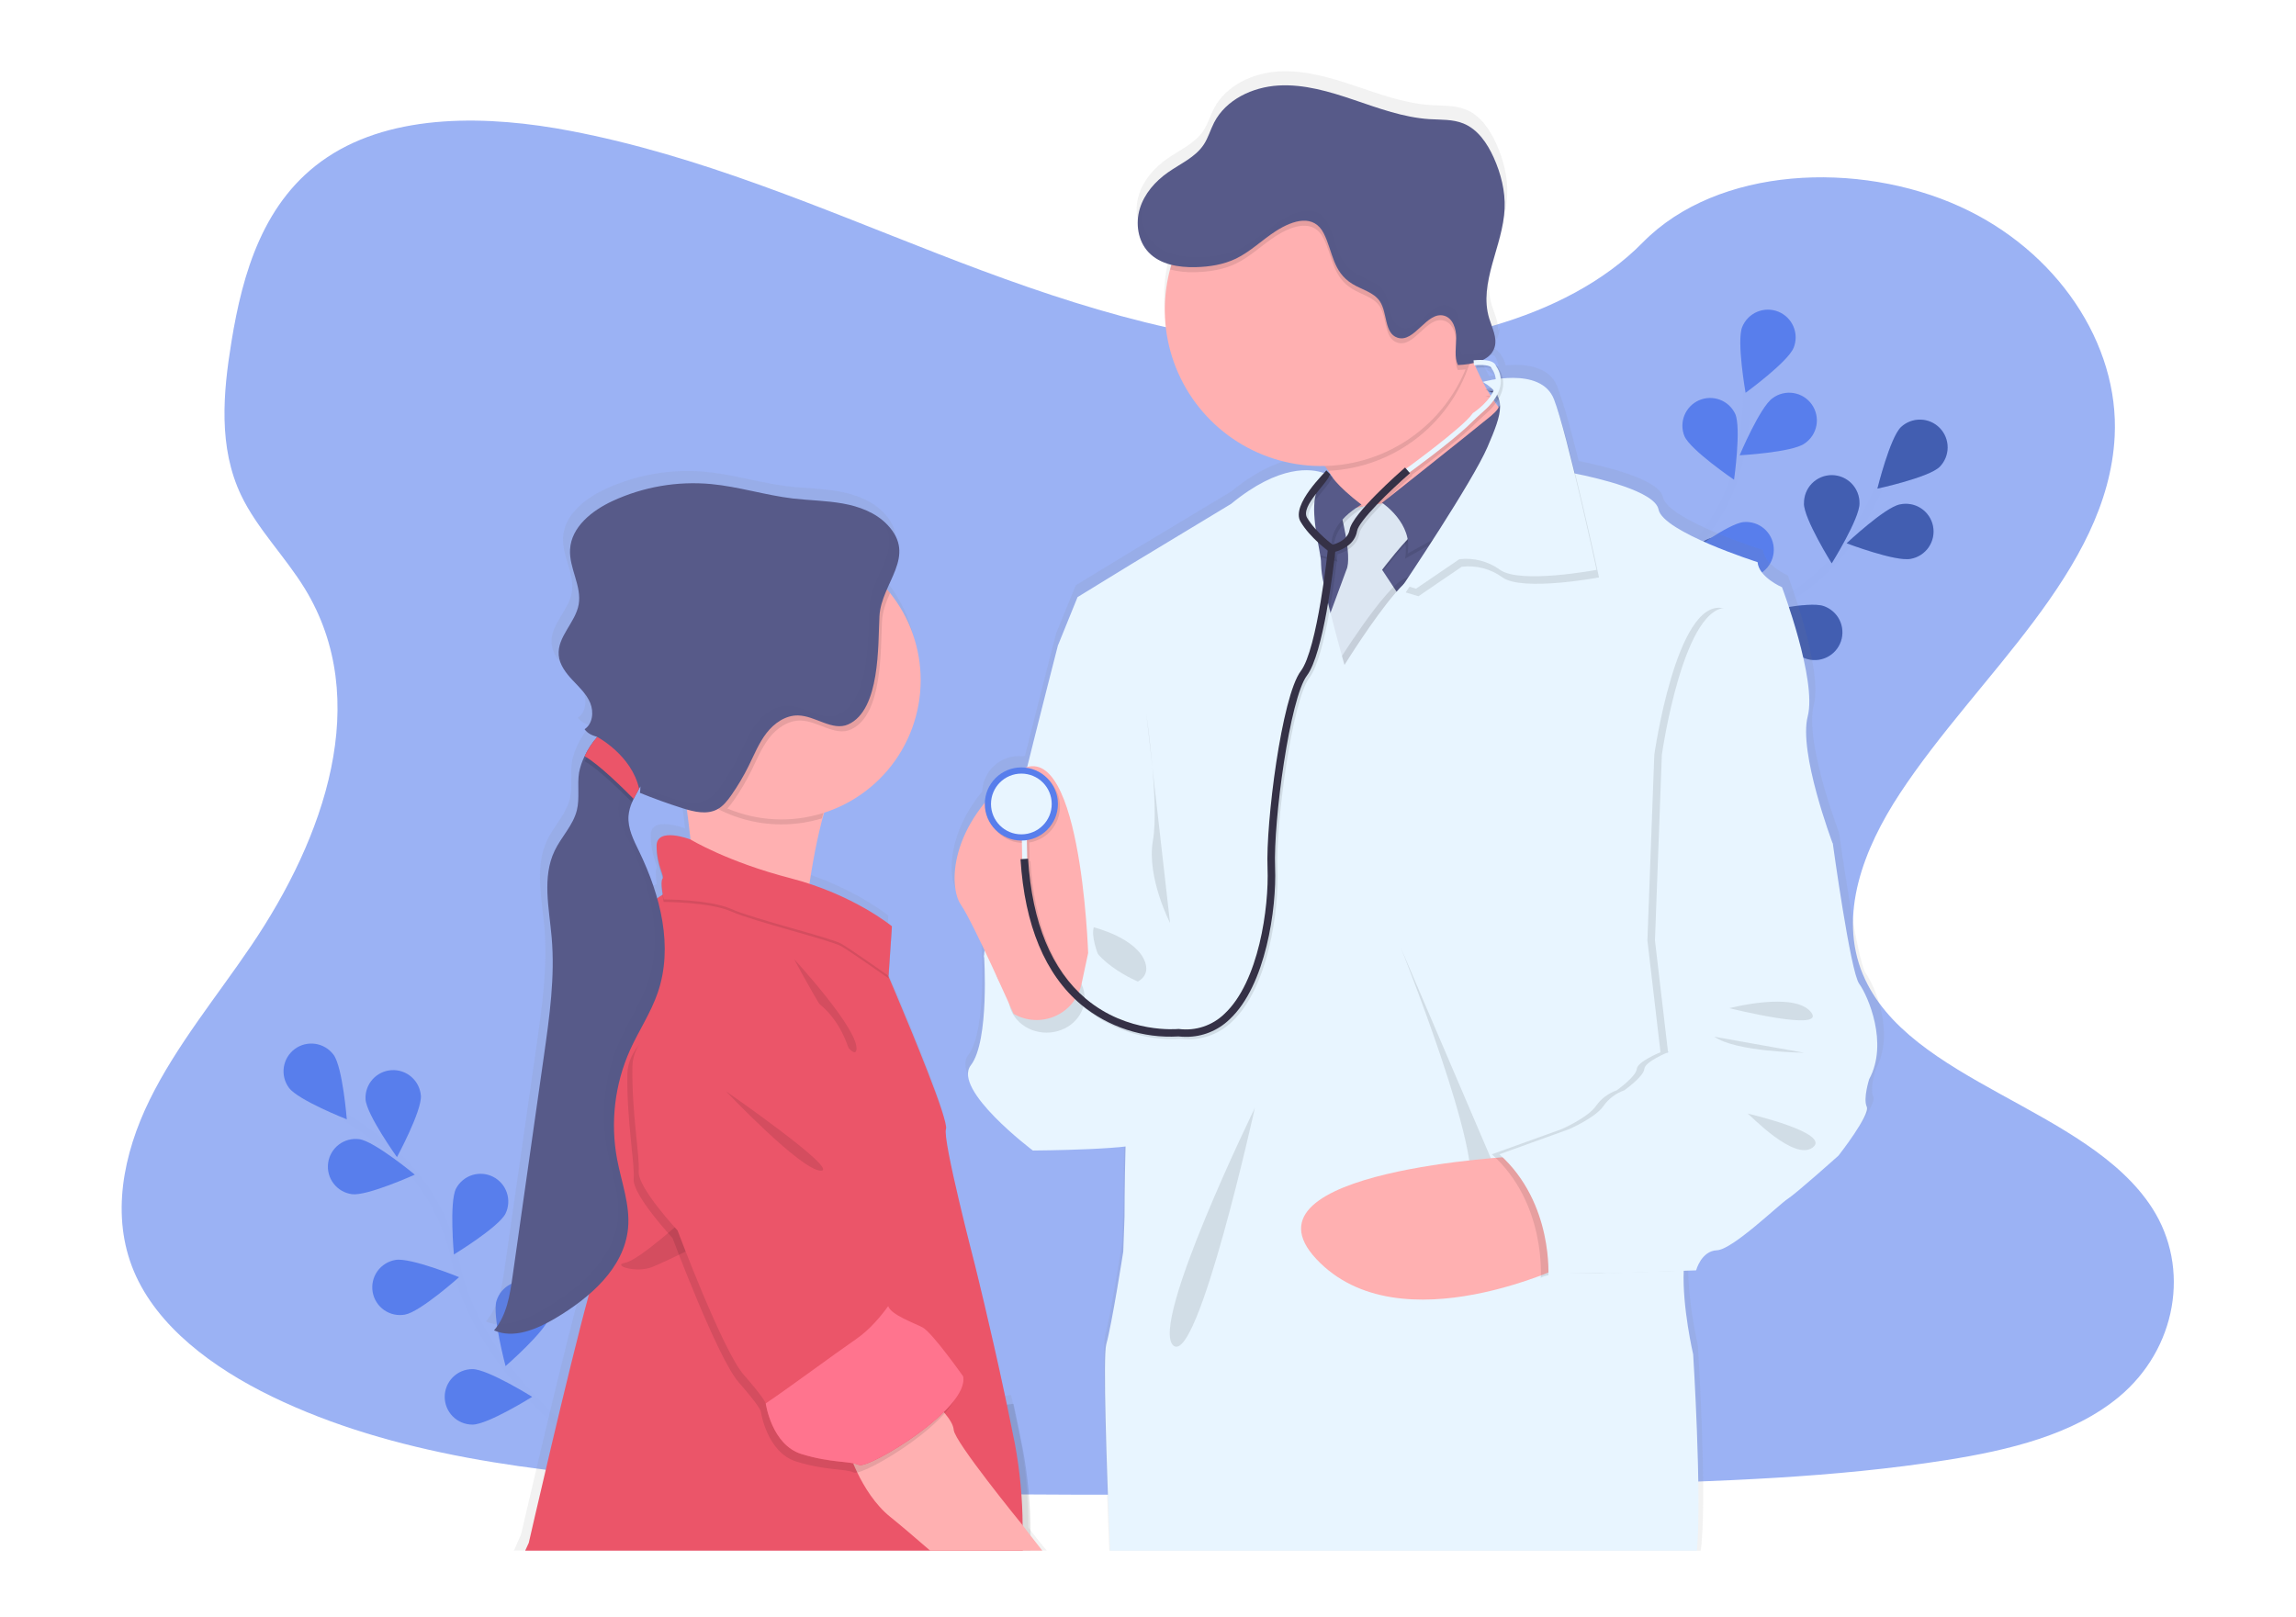 <svg width="612" height="431" viewBox="0 0 612 431" fill="none" xmlns="http://www.w3.org/2000/svg">
<g opacity="0.6" filter="url(#filter0_d_4_6)">
<path d="M350.251 88.55C315.183 87.33 281.758 76.002 249.888 63.61C218.019 51.219 186.431 37.487 152.185 30.921C130.166 26.692 104.985 26.098 87.248 37.91C70.175 49.273 64.66 68.891 61.694 87.093C59.462 100.79 58.168 115.202 64.267 128.027C68.513 136.927 76.047 144.41 81.259 152.936C99.39 182.603 86.573 219.188 66.921 248.179C57.705 261.785 47.013 274.731 39.902 289.198C32.791 303.666 29.497 320.24 35.722 334.995C41.891 349.609 56.587 360.605 72.511 368.33C104.854 384.007 142.964 388.492 180.126 391.062C262.388 396.691 345.094 394.252 427.572 391.813C458.097 390.906 488.758 389.994 518.784 385.262C535.459 382.637 552.678 378.474 564.785 368.426C580.151 355.666 583.963 334.068 573.664 318.068C556.39 291.239 508.631 284.572 496.554 255.778C489.911 239.929 496.735 222.272 506.395 207.572C527.109 176.041 561.839 148.376 563.667 112.33C564.926 87.572 548.231 62.784 522.415 51.068C495.36 38.777 457.84 40.329 437.882 60.642C417.329 81.57 381.209 89.623 350.251 88.55Z" fill="#587EEC"/>
</g>
<path d="M154.436 384.36C154.436 384.36 126.737 363.407 121.504 336.754C119.382 325.56 113.69 315.356 105.282 307.672C101.26 304.058 96.916 300.819 92.304 297.997" stroke="#9AB1F3" stroke-width="2" stroke-miterlimit="10"/>
<path d="M88.915 281.206C91.342 284.492 92.44 298.415 92.44 298.415C92.44 298.415 79.462 293.301 77.029 290.02C75.861 288.443 75.367 286.466 75.655 284.525C75.944 282.583 76.992 280.836 78.568 279.667C80.144 278.498 82.119 278.004 84.06 278.292C86 278.581 87.746 279.629 88.915 281.206Z" fill="#587EEC"/>
<path d="M112.192 292.131C112.444 296.208 105.811 308.494 105.811 308.494C105.811 308.494 97.688 297.135 97.431 293.059C97.333 291.115 98.005 289.211 99.3 287.76C100.596 286.308 102.41 285.426 104.351 285.304C106.293 285.182 108.203 285.83 109.67 287.108C111.137 288.386 112.041 290.191 112.187 292.131H112.192Z" fill="#587EEC"/>
<path d="M134.755 323.536C132.921 327.185 120.99 334.441 120.99 334.441C120.99 334.441 119.716 320.533 121.549 316.884C122.452 315.169 123.991 313.876 125.837 313.284C127.682 312.693 129.686 312.85 131.416 313.722C133.147 314.594 134.467 316.111 135.091 317.946C135.715 319.782 135.594 321.789 134.755 323.536Z" fill="#587EEC"/>
<path d="M146.484 351.131C145.29 355.037 134.759 364.203 134.759 364.203C134.759 364.203 131.148 350.713 132.342 346.802C132.916 344.926 134.211 343.354 135.943 342.434C137.674 341.513 139.701 341.318 141.576 341.892C143.451 342.466 145.022 343.762 145.942 345.494C146.863 347.227 147.058 349.255 146.484 351.131Z" fill="#587EEC"/>
<path d="M93.805 318.371C97.834 318.915 110.57 313.16 110.57 313.16C110.57 313.16 99.823 304.251 95.774 303.707C93.831 303.445 91.863 303.967 90.304 305.158C88.745 306.348 87.723 308.109 87.462 310.054C87.2 311.998 87.722 313.967 88.912 315.527C90.101 317.087 91.861 318.11 93.805 318.371Z" fill="#587EEC"/>
<path d="M107.931 350.476C111.96 349.786 122.37 340.488 122.37 340.488C122.37 340.488 109.447 335.207 105.423 335.897C104.46 336.055 103.537 336.403 102.709 336.92C101.88 337.436 101.162 338.112 100.596 338.908C100.03 339.704 99.627 340.604 99.41 341.556C99.194 342.509 99.168 343.495 99.334 344.458C99.5 345.42 99.856 346.34 100.379 347.165C100.903 347.989 101.584 348.702 102.384 349.261C103.185 349.821 104.088 350.216 105.042 350.425C105.995 350.633 106.981 350.651 107.941 350.476H107.931Z" fill="#587EEC"/>
<path d="M125.936 379.8C130.02 379.8 141.856 372.397 141.856 372.397C141.856 372.397 130.015 365.004 125.931 365.004C123.97 365.004 122.09 365.784 120.703 367.171C119.317 368.558 118.538 370.44 118.538 372.402C118.538 374.364 119.317 376.245 120.703 377.633C122.09 379.02 123.97 379.8 125.931 379.8H125.936Z" fill="#587EEC"/>
<path d="M423.523 203.133C423.523 203.133 440.596 172.872 466.331 164.154C477.138 160.563 486.489 153.563 492.983 144.203C496.029 139.729 498.657 134.984 500.835 130.028" stroke="#9AB1F3" stroke-width="2" stroke-miterlimit="10"/>
<path d="M516.991 124.485C514.06 127.327 500.417 130.27 500.417 130.27C500.417 130.27 503.766 116.714 506.697 113.867C508.112 112.542 509.99 111.825 511.928 111.872C513.865 111.918 515.707 112.724 517.056 114.116C518.406 115.508 519.155 117.375 519.143 119.314C519.131 121.253 518.358 123.11 516.991 124.485Z" fill="#587EEC"/>
<path d="M509.275 148.991C505.246 149.787 492.218 144.838 492.218 144.838C492.218 144.838 502.391 135.264 506.395 134.483C507.356 134.269 508.35 134.25 509.319 134.426C510.288 134.603 511.212 134.971 512.037 135.509C512.861 136.048 513.57 136.746 514.122 137.562C514.673 138.378 515.056 139.297 515.248 140.263C515.44 141.229 515.437 142.225 515.239 143.19C515.041 144.155 514.653 145.071 514.097 145.884C513.54 146.697 512.827 147.391 511.999 147.924C511.171 148.458 510.245 148.82 509.275 148.991Z" fill="#587EEC"/>
<path d="M481.193 175.538C477.336 174.202 468.567 163.338 468.567 163.338C468.567 163.338 482.165 160.223 486.033 161.559C486.962 161.867 487.821 162.357 488.56 163.001C489.298 163.644 489.902 164.427 490.335 165.306C490.768 166.184 491.023 167.14 491.084 168.118C491.145 169.096 491.012 170.076 490.691 171.002C490.371 171.927 489.87 172.78 489.217 173.511C488.565 174.241 487.773 174.834 486.89 175.256C486.006 175.678 485.048 175.921 484.07 175.969C483.092 176.017 482.114 175.871 481.193 175.538Z" fill="#587EEC"/>
<path d="M455.388 190.837C451.359 190.172 440.903 180.925 440.903 180.925C440.903 180.925 453.791 175.553 457.815 176.218C459.752 176.537 461.483 177.612 462.627 179.208C463.771 180.804 464.235 182.789 463.916 184.727C463.598 186.665 462.523 188.397 460.928 189.541C459.334 190.686 457.35 191.151 455.413 190.832L455.388 190.837Z" fill="#587EEC"/>
<path d="M480.841 134.241C480.836 138.328 488.244 150.185 488.244 150.185C488.244 150.185 495.642 138.343 495.642 134.261C495.668 133.274 495.496 132.291 495.136 131.371C494.776 130.451 494.236 129.613 493.547 128.906C492.858 128.198 492.035 127.636 491.126 127.252C490.216 126.868 489.239 126.67 488.252 126.67C487.265 126.67 486.287 126.868 485.378 127.252C484.468 127.636 483.645 128.198 482.956 128.906C482.267 129.613 481.727 130.451 481.367 131.371C481.007 132.291 480.835 133.274 480.861 134.261L480.841 134.241Z" fill="#587EEC"/>
<path d="M450.91 152.513C452.129 156.414 462.725 165.509 462.725 165.509C462.725 165.509 466.251 151.994 465.022 148.094C464.385 146.287 463.071 144.798 461.359 143.94C459.646 143.082 457.668 142.923 455.84 143.496C454.013 144.069 452.478 145.329 451.561 147.011C450.643 148.693 450.414 150.665 450.92 152.513H450.91Z" fill="#587EEC"/>
<path d="M424.284 174.268C424.828 178.299 433.732 189.068 433.732 189.068C433.732 189.068 439.478 176.344 438.934 172.297C438.826 171.317 438.523 170.368 438.044 169.506C437.564 168.645 436.917 167.888 436.14 167.28C435.364 166.672 434.474 166.226 433.522 165.968C432.571 165.709 431.577 165.644 430.6 165.775C429.623 165.907 428.683 166.232 427.833 166.733C426.984 167.234 426.243 167.899 425.654 168.69C425.066 169.482 424.641 170.383 424.406 171.341C424.171 172.298 424.129 173.294 424.284 174.268Z" fill="#587EEC"/>
<path opacity="0.25" d="M516.991 124.485C514.06 127.327 500.417 130.27 500.417 130.27C500.417 130.27 503.766 116.714 506.697 113.867C508.112 112.542 509.99 111.825 511.928 111.872C513.865 111.918 515.707 112.724 517.056 114.116C518.406 115.508 519.155 117.375 519.143 119.314C519.131 121.253 518.358 123.11 516.991 124.485Z" fill="black"/>
<path opacity="0.25" d="M509.275 148.991C505.246 149.787 492.218 144.838 492.218 144.838C492.218 144.838 502.391 135.264 506.395 134.483C507.356 134.269 508.35 134.25 509.319 134.426C510.288 134.603 511.212 134.971 512.037 135.509C512.861 136.048 513.57 136.746 514.122 137.562C514.673 138.378 515.056 139.297 515.248 140.263C515.44 141.229 515.437 142.225 515.239 143.19C515.041 144.155 514.653 145.071 514.097 145.884C513.54 146.697 512.827 147.391 511.999 147.924C511.171 148.458 510.245 148.82 509.275 148.991Z" fill="black"/>
<path opacity="0.25" d="M481.193 175.538C477.336 174.202 468.567 163.338 468.567 163.338C468.567 163.338 482.165 160.223 486.033 161.559C486.962 161.867 487.821 162.357 488.56 163.001C489.298 163.644 489.902 164.427 490.335 165.306C490.768 166.184 491.023 167.14 491.084 168.118C491.145 169.096 491.012 170.076 490.691 171.002C490.371 171.927 489.87 172.78 489.217 173.511C488.565 174.241 487.773 174.834 486.89 175.256C486.006 175.678 485.048 175.921 484.07 175.969C483.092 176.017 482.114 175.871 481.193 175.538Z" fill="black"/>
<path opacity="0.25" d="M455.388 190.837C451.359 190.172 440.903 180.925 440.903 180.925C440.903 180.925 453.791 175.553 457.815 176.218C459.752 176.537 461.483 177.612 462.627 179.208C463.771 180.804 464.235 182.789 463.916 184.727C463.598 186.665 462.523 188.397 460.928 189.541C459.334 190.686 457.35 191.151 455.413 190.832L455.388 190.837Z" fill="black"/>
<path opacity="0.25" d="M480.841 134.241C480.836 138.328 488.244 150.185 488.244 150.185C488.244 150.185 495.642 138.343 495.642 134.261C495.668 133.274 495.496 132.291 495.136 131.371C494.776 130.451 494.236 129.613 493.547 128.906C492.858 128.198 492.035 127.636 491.126 127.252C490.216 126.868 489.239 126.67 488.252 126.67C487.265 126.67 486.287 126.868 485.378 127.252C484.468 127.636 483.645 128.198 482.956 128.906C482.267 129.613 481.727 130.451 481.367 131.371C481.007 132.291 480.835 133.274 480.861 134.261L480.841 134.241Z" fill="black"/>
<path opacity="0.25" d="M450.91 152.513C452.129 156.414 462.725 165.509 462.725 165.509C462.725 165.509 466.251 151.994 465.022 148.094C464.385 146.287 463.071 144.798 461.359 143.94C459.646 143.082 457.668 142.923 455.84 143.496C454.013 144.069 452.478 145.329 451.561 147.011C450.643 148.693 450.414 150.665 450.92 152.513H450.91Z" fill="black"/>
<path opacity="0.25" d="M424.284 174.268C424.828 178.299 433.732 189.068 433.732 189.068C433.732 189.068 439.478 176.344 438.934 172.297C438.826 171.317 438.523 170.368 438.044 169.506C437.564 168.645 436.917 167.888 436.14 167.28C435.364 166.672 434.474 166.226 433.522 165.968C432.571 165.709 431.577 165.644 430.6 165.775C429.623 165.907 428.683 166.232 427.833 166.733C426.984 167.234 426.243 167.899 425.654 168.69C425.066 169.482 424.641 170.383 424.406 171.341C424.171 172.298 424.129 173.294 424.284 174.268Z" fill="black"/>
<path d="M424.505 202.533C424.505 202.533 427.859 167.943 447.833 149.55C456.258 141.884 461.972 131.693 464.12 120.504C465.098 115.184 465.585 109.787 465.576 104.378" stroke="#9AB1F3" stroke-width="2" stroke-miterlimit="10"/>
<path d="M478.096 92.707C476.585 96.497 465.284 104.721 465.284 104.721C465.284 104.721 462.856 90.969 464.382 87.179C465.117 85.359 466.544 83.906 468.349 83.139C470.155 82.372 472.191 82.355 474.009 83.09C475.828 83.825 477.28 85.252 478.046 87.059C478.813 88.865 478.831 90.903 478.096 92.722V92.707Z" fill="#587EEC"/>
<path d="M480.972 118.266C477.633 120.615 463.697 121.386 463.697 121.386C463.697 121.386 469.126 108.515 472.465 106.167C473.257 105.574 474.16 105.146 475.12 104.908C476.08 104.671 477.078 104.628 478.055 104.784C479.032 104.939 479.968 105.289 480.807 105.812C481.647 106.336 482.372 107.023 482.942 107.832C483.511 108.641 483.912 109.557 484.121 110.524C484.331 111.491 484.344 112.491 484.16 113.463C483.976 114.436 483.6 115.362 483.052 116.186C482.504 117.01 481.797 117.716 480.972 118.261V118.266Z" fill="#587EEC"/>
<path d="M466.034 153.934C461.965 154.277 449.546 147.887 449.546 147.887C449.546 147.887 460.726 139.522 464.795 139.179C466.75 139.015 468.689 139.634 470.187 140.9C471.685 142.167 472.619 143.977 472.783 145.932C472.947 147.887 472.329 149.828 471.063 151.326C469.797 152.825 467.988 153.76 466.034 153.924V153.934Z" fill="#587EEC"/>
<path d="M448.654 178.37C444.701 179.378 431.385 175.21 431.385 175.21C431.385 175.21 440.989 165.076 444.942 164.048C446.84 163.556 448.856 163.838 450.546 164.832C452.237 165.827 453.463 167.453 453.955 169.352C454.447 171.251 454.165 173.268 453.171 174.959C452.177 176.65 450.552 177.877 448.654 178.37Z" fill="#587EEC"/>
<path d="M449.007 116.311C450.659 120.045 462.212 127.901 462.212 127.901C462.212 127.901 464.176 114.074 462.524 110.339C461.701 108.592 460.228 107.237 458.419 106.562C456.61 105.888 454.609 105.948 452.844 106.729C451.079 107.511 449.69 108.953 448.973 110.746C448.256 112.539 448.268 114.542 449.007 116.326V116.311Z" fill="#587EEC"/>
<path d="M429.043 145.146C431.737 148.215 445.104 152.236 445.104 152.236C445.104 152.236 442.847 138.454 440.153 135.385C439.517 134.639 438.739 134.028 437.865 133.585C436.991 133.143 436.037 132.879 435.06 132.809C434.083 132.738 433.102 132.863 432.173 133.175C431.245 133.488 430.388 133.982 429.652 134.629C428.915 135.275 428.315 136.062 427.886 136.943C427.456 137.824 427.205 138.781 427.149 139.76C427.092 140.738 427.23 141.718 427.556 142.643C427.881 143.568 428.386 144.418 429.043 145.146Z" fill="#587EEC"/>
<path d="M413.486 175.845C415.621 179.322 428.116 185.546 428.116 185.546C428.116 185.546 428.222 171.582 426.102 168.1C425.046 166.492 423.407 165.359 421.53 164.94C419.654 164.522 417.688 164.852 416.05 165.859C414.413 166.867 413.232 168.473 412.758 170.337C412.284 172.201 412.554 174.177 413.511 175.845H413.486Z" fill="#587EEC"/>
<path d="M398.82 67.072C399.656 64.003 400.664 60.919 401.369 57.81C400.523 60.919 399.51 64.013 398.82 67.072Z" fill="url(#paint0_linear_4_6)"/>
<path d="M395.073 96.633C395.003 96.512 394.953 96.391 394.897 96.28C394.897 96.23 394.847 96.189 394.827 96.139C394.717 96.191 394.604 96.236 394.489 96.275C394.268 96.361 394.041 96.441 393.809 96.507C393.578 96.572 393.482 96.608 393.306 96.648C393.16 96.698 393.01 96.737 392.857 96.764L392.898 96.854C393.084 96.814 393.265 96.779 393.452 96.728L393.502 97.353C393.714 97.353 393.91 97.323 394.101 97.323C394.192 97.318 394.283 97.318 394.373 97.323C394.766 97.323 395.109 97.323 395.381 97.323C395.275 97.096 395.164 96.859 395.073 96.633ZM497.309 259.467C494.942 256.277 490.218 222.04 490.218 222.04C490.218 222.04 480.926 197.695 483.46 187.98C485.993 178.264 476.54 153.405 476.54 153.405C476.54 153.405 470.295 150.689 469.957 146.658C469.957 146.658 444.459 138.595 443.265 132.548C442.298 127.589 426.484 124.031 420.804 122.907C419.071 115.913 417.329 109.387 416.044 105.824C415.697 104.716 415.369 103.758 415.067 103.002C412.897 97.459 406.188 96.955 401.323 97.399C401.113 96.454 400.721 95.559 400.17 94.763C400.09 94.49 399.93 94.246 399.712 94.063C399.607 93.974 399.496 93.893 399.379 93.821C399.291 93.657 399.175 93.511 399.037 93.387C398.899 93.263 398.747 93.155 398.584 93.065C398.467 93.001 398.345 92.946 398.221 92.899C397.929 92.787 397.627 92.705 397.32 92.652C396.961 92.578 396.597 92.531 396.232 92.511C397.121 92.121 397.913 91.542 398.553 90.812C398.989 90.3 399.313 89.703 399.505 89.059C399.665 88.523 399.736 87.965 399.717 87.406C399.586 87.636 399.434 87.854 399.264 88.056C399.475 85.823 398.297 83.556 397.622 81.333C396.804 78.44 396.652 75.399 397.178 72.439C397.853 67.974 399.525 63.459 400.659 58.914C400.661 58.889 400.661 58.863 400.659 58.838C401.253 56.581 401.621 54.27 401.756 51.939C401.953 47.238 400.749 42.546 398.815 38.263C397.098 34.468 394.565 30.734 390.687 29.192C387.806 28.028 384.578 28.214 381.475 28.023C374.515 27.59 367.878 25.14 361.26 22.913C354.642 20.686 347.833 18.66 340.868 19.048C333.903 19.436 326.736 22.797 323.559 28.965C322.551 30.89 321.972 33.032 320.768 34.841C318.512 38.253 314.473 39.961 311.104 42.314C307.735 44.668 304.768 48.009 303.55 51.995C302.884 54.142 302.79 56.426 303.278 58.621C303.387 59.117 303.529 59.605 303.701 60.083C304.179 61.414 304.924 62.634 305.891 63.666C306.621 64.428 307.459 65.079 308.379 65.596C309.535 66.237 310.771 66.718 312.056 67.027C312.01 67.178 311.965 67.339 311.915 67.496C311.834 67.753 311.764 67.999 311.688 68.277C311.522 68.897 311.366 69.526 311.235 70.161C311.23 70.207 311.23 70.252 311.235 70.297C310.616 73.164 310.306 76.088 310.308 79.02C310.307 80.407 310.378 81.793 310.52 83.173C312.534 103.622 329.406 119.753 350.251 120.801C350.966 120.836 351.686 120.856 352.416 120.856C352.749 120.856 353.076 120.856 353.424 120.856C353.751 121.29 354.073 121.733 354.38 122.167C354.688 122.6 354.97 123.044 355.237 123.477L354.506 122.721L353.776 122.051C353.578 122.323 353.357 122.577 353.116 122.812C352.64 122.644 352.154 122.506 351.661 122.398C349.571 121.935 346.388 121.764 342.198 123.028C338.345 124.182 333.636 126.556 328.126 131.066L301.278 147.192L286.754 156.031L281.521 168.83C281.521 168.83 277.588 184.039 273.211 201.465C273.04 201.515 272.874 201.565 272.708 201.626C272.353 201.586 271.997 201.565 271.64 201.565C269.101 201.56 266.658 202.538 264.825 204.297C262.992 206.055 261.911 208.455 261.809 210.994C253.106 221.576 252.613 232.159 254.658 237.017C254.843 237.472 255.076 237.906 255.353 238.312C256.692 240.247 259.195 245.236 261.734 250.552C261.668 250.991 261.628 251.359 261.608 251.636C261.603 251.726 261.603 251.817 261.608 251.908C261.608 251.908 263.118 274.741 258.082 281.287C256.979 282.713 257.145 284.588 258.082 286.664C261.457 294.132 274.798 304.105 274.798 304.105C274.798 304.105 290.798 304.019 299.712 303.046C299.687 303.943 299.667 304.835 299.646 305.707C299.445 314.516 299.445 321.898 299.445 321.898L299.113 331.135C299.113 331.135 296.091 350.602 294.58 355.969C293.628 359.335 294.726 390.503 295.683 413.417H453.328C455.181 399.861 452.567 358.675 452.567 358.675C452.567 358.675 450.084 348.027 449.994 338.745C449.989 338.734 449.986 338.723 449.986 338.712C449.986 338.701 449.989 338.689 449.994 338.679C449.994 337.868 449.994 337.077 450.024 336.301L451.167 336.26L453.222 336.19H453.408C453.408 336.19 453.459 335.998 453.574 335.686C453.846 334.908 454.217 334.167 454.677 333.484C455.554 332.189 456.924 330.919 458.983 330.833C460.122 330.788 461.884 329.865 463.874 328.505C463.887 328.508 463.901 328.508 463.914 328.505C469.267 324.882 476.343 318.194 478.061 317.096C480.423 315.584 491.734 305.506 491.734 305.506C491.734 305.506 493.421 303.369 495.219 300.794L495.285 300.703C497.521 297.478 499.898 293.623 499.314 292.408C498.306 290.232 499.989 285.026 499.989 285.026C505.241 275.406 499.676 262.657 497.309 259.467ZM399.923 104.469C399.972 104.619 400.002 104.775 400.014 104.932C399.888 104.766 399.762 104.59 399.636 104.428L399.515 104.267L399.43 104.146L399.621 103.884C399.621 103.884 399.621 103.884 399.621 103.919C399.754 104.083 399.856 104.269 399.923 104.469ZM398.231 100.004C397.682 100.115 397.249 100.216 396.967 100.291C396.609 99.656 396.267 99.021 395.96 98.376C396.767 98.845 397.528 99.39 398.231 100.004ZM397.284 100.8C397.283 100.79 397.283 100.78 397.284 100.77L397.325 100.8C397.531 100.936 397.733 101.067 397.919 101.203C398.085 101.324 398.236 101.44 398.387 101.561C398.286 101.737 398.176 101.919 398.065 102.065C397.889 101.788 397.722 101.521 397.561 101.244C397.461 101.133 397.37 100.982 397.284 100.8ZM394.263 94.582C395.236 94.486 396.216 94.486 397.189 94.582C397.325 94.582 397.445 94.607 397.566 94.627C397.839 94.669 398.108 94.739 398.367 94.834C398.962 95.667 399.329 96.642 399.43 97.661L399.158 97.701L398.891 97.751C398.387 97.837 397.884 97.923 397.491 98.003L396.987 98.109C396.317 98.255 395.93 98.366 395.914 98.371C395.849 98.235 395.783 98.109 395.713 97.978C395.602 97.761 395.486 97.54 395.386 97.323C395.285 97.106 395.154 96.859 395.048 96.633C394.978 96.512 394.927 96.391 394.872 96.28C394.872 96.23 394.822 96.189 394.801 96.139C394.772 96.085 394.747 96.03 394.726 95.972C394.419 95.348 394.137 94.723 393.865 94.108C393.834 94.047 393.809 93.982 393.784 93.921L394.167 93.896V94.027L394.263 94.582ZM274.103 407.188C274.062 399.685 273.518 391.566 272.007 383.947C271.363 380.707 270.698 377.466 270.023 374.282C269.852 373.485 269.686 372.699 269.52 371.913L267.968 372.12H267.827C263.597 352.159 259.175 334.572 259.175 334.572C259.175 334.572 250.392 301.016 251.409 298.34C251.54 297.992 251.374 297.055 251.001 295.679C248.876 288.049 240.002 267.026 236.9 259.84C236.9 259.809 236.875 259.774 236.864 259.749C236.361 258.545 235.998 257.733 235.887 257.496L236.618 246.773L236.658 246.128L236.754 244.757L236.713 244.722L236.754 244.087C236.754 244.087 229.089 237.798 216.105 233.257C215.601 233.076 215.068 232.9 214.539 232.728C215.188 228.39 216.05 223.491 217.173 218.719C217.279 218.24 217.394 217.777 217.515 217.308C217.621 216.84 217.742 216.386 217.863 215.927C218.054 215.182 218.261 214.446 218.472 213.72C219.172 213.498 219.862 213.252 220.542 212.99L220.804 212.889C229.18 209.628 236.091 203.44 240.257 195.472C244.424 187.504 245.564 178.296 243.467 169.551C242.271 164.592 240.063 159.933 236.98 155.869C236.749 155.557 236.502 155.244 236.255 154.937C236.008 154.63 235.711 154.287 235.434 153.975C236.89 150.664 238.607 147.514 238.748 144.294C238.773 143.886 238.773 143.477 238.748 143.07V143.019C238.562 140.948 237.645 138.852 235.51 136.65C232.392 133.419 227.955 131.782 223.518 130.995C219.081 130.209 214.559 130.189 210.097 129.66C202.699 128.773 195.492 126.49 188.093 125.79C178.981 124.946 169.806 126.509 161.487 130.325C155.982 132.845 150.407 137.249 150.075 143.291C149.803 148.285 153.278 153.073 152.401 158.006C151.53 162.854 146.595 166.669 147.028 171.572C147.194 173.487 148.176 175.2 149.405 176.727C149.828 177.231 150.276 177.735 150.74 178.239C152.532 180.139 154.507 181.963 155.509 184.356C155.549 184.457 155.589 184.558 155.625 184.659C156.476 187.022 156.093 190.01 153.988 191.366C154 191.375 154.008 191.387 154.013 191.401C154.043 191.442 154.074 191.472 154.099 191.512C154.102 191.504 154.102 191.495 154.099 191.487C154.845 192.372 155.851 193 156.974 193.281L157.402 193.412C157.055 193.79 156.728 194.183 156.395 194.596L156.179 194.883C155.624 195.63 155.119 196.413 154.668 197.227C154.411 197.68 154.164 198.134 153.958 198.587C153.267 199.97 152.768 201.439 152.472 202.956C151.933 206.292 152.694 209.769 151.878 213.035C150.87 217.066 147.683 220.16 145.885 223.905C142.48 230.96 144.409 239.239 145.094 247.03C146.026 257.612 144.515 268.24 143.009 278.752C142.21 284.342 141.411 289.938 140.612 295.538C138.597 309.594 136.583 323.65 134.568 337.707C133.833 342.857 132.962 348.289 129.532 352.265H129.567C129.567 352.265 129.567 352.295 129.532 352.305C130.561 352.756 131.656 353.038 132.775 353.142C137.252 353.59 141.997 351.423 146.026 349.055C149.216 347.21 152.238 345.087 155.056 342.711C154.643 344.222 154.199 345.87 153.726 347.644C153.728 347.661 153.728 347.678 153.726 347.694C148.04 369.363 138.894 409.088 138.894 409.088C138.894 409.088 138.063 410.816 136.986 413.391H279.008C277.346 411.376 275.8 409.446 274.591 407.889L274.103 407.188ZM168.946 206.826C168.981 206.766 169.006 206.711 169.041 206.655C169.041 206.816 169.041 206.973 169.041 207.124C169.041 207.275 169.041 207.411 169.041 207.552C169.041 207.693 169.041 207.678 169.041 207.749C169.041 207.819 169.041 207.749 169.041 207.749C169.041 207.955 168.996 208.162 168.961 208.369C168.961 208.369 168.961 208.394 168.961 208.414L169.464 208.6L170.049 208.842C173.5 210.206 176.995 211.441 180.534 212.546C180.897 212.662 181.264 212.773 181.632 212.879L181.707 213.504C181.798 214.144 181.884 214.794 181.964 215.444C181.964 215.444 181.964 215.474 181.964 215.494C182.191 217.293 182.413 219.087 182.609 220.841C182.609 220.841 173.362 217.313 173.478 222.67C173.473 222.766 173.473 222.862 173.478 222.957C173.468 223.085 173.468 223.213 173.478 223.34C173.564 227.513 174.868 229.987 175.13 231.257C175.114 231.309 175.087 231.358 175.05 231.398C174.826 231.884 174.749 232.426 174.828 232.955C174.819 233.857 174.89 234.757 175.039 235.646C174.767 235.812 174.501 235.979 174.234 236.15C174.032 236.276 173.841 236.417 173.644 236.558C172.409 232.27 170.793 228.101 168.815 224.101C167.43 221.249 165.873 218.276 165.889 215.146C165.889 214.945 165.889 214.738 165.914 214.532C165.97 213.625 166.143 212.729 166.427 211.866C166.543 211.538 166.669 211.216 166.81 210.898C167.139 210.144 167.507 209.407 167.913 208.691C168.175 208.217 168.452 207.749 168.719 207.275C168.805 207.134 168.885 206.988 168.966 206.847L168.946 206.826ZM395.073 96.633C395.003 96.512 394.953 96.391 394.897 96.28C394.897 96.23 394.847 96.189 394.827 96.139C394.717 96.191 394.604 96.236 394.489 96.275C394.268 96.361 394.041 96.441 393.809 96.507C393.578 96.572 393.482 96.608 393.306 96.648L392.857 96.764L392.898 96.854C393.084 96.814 393.265 96.779 393.452 96.728L393.502 97.353C393.714 97.353 393.91 97.323 394.101 97.323H394.373C394.766 97.323 395.109 97.323 395.381 97.323C395.275 97.096 395.164 96.859 395.073 96.633Z" fill="url(#paint1_linear_4_6)"/>
<path d="M285.031 170.65L282.01 171.985C282.01 171.985 262.313 248.552 262.313 254.74C262.313 260.928 304.078 295.362 304.078 295.362L310.595 251.348C310.595 251.348 301.238 150.417 285.031 170.65Z" fill="#E8F5FF"/>
<path d="M376.646 146.295L359.195 137.184C358.218 133.014 356.483 129.06 354.078 125.518C351.525 121.829 348.13 118.206 343.9 116.316C333.208 111.519 389.125 86.337 389.125 86.337C390.006 89.362 391.043 92.34 392.233 95.257C395.114 102.372 399.893 111.574 406.052 114.195C416.523 118.654 376.646 146.295 376.646 146.295Z" fill="#FFB0B1"/>
<path opacity="0.1" d="M392.233 95.257C389.844 103.665 384.875 111.109 378.029 116.539C371.183 121.969 362.805 125.11 354.078 125.518C351.525 121.829 348.13 118.206 343.9 116.316C333.208 111.519 389.125 86.337 389.125 86.337C390.006 89.362 391.043 92.34 392.233 95.257Z" fill="black"/>
<path d="M393.804 82.543C393.806 90.789 391.364 98.85 386.787 105.708C382.21 112.565 375.703 117.91 368.09 121.067C360.476 124.224 352.098 125.051 344.015 123.443C335.932 121.835 328.507 117.864 322.68 112.034C316.852 106.203 312.883 98.775 311.275 90.687C309.667 82.599 310.492 74.216 313.646 66.598C316.8 58.979 322.141 52.468 328.994 47.887C335.847 43.306 343.903 40.862 352.144 40.863C357.622 40.838 363.05 41.898 368.116 43.984C373.181 46.069 377.784 49.139 381.657 53.014C385.531 56.889 388.598 61.494 390.683 66.562C392.768 71.631 393.829 77.062 393.804 82.543Z" fill="#FFB0B1"/>
<path d="M399.817 140.943L388.456 167.47L378.434 185.077H346.353L336.995 161.004L340.788 136.04H365.289L381.108 135.148L386.451 133.364L389.896 135.319L399.817 140.943Z" fill="#575A89"/>
<path opacity="0.1" d="M395.904 105.582C395.904 105.582 402.99 107.094 396.645 112.3C390.299 117.505 368.406 134.059 368.406 134.059C368.406 134.059 376.097 140.913 374.505 148.94L399.984 134.73L404.516 111.992C404.516 111.992 405.025 105.159 395.904 105.582Z" fill="black"/>
<path opacity="0.1" d="M373.417 134.059L357.211 136.735C357.211 136.735 360.555 149.107 358.883 152.619C358.832 152.728 358.79 152.841 358.757 152.957L352.144 170.841L357.1 184.886L374.253 161.478L368.406 152.619C368.406 152.619 374.586 144.425 378.262 141.583C381.939 138.741 373.417 134.059 373.417 134.059Z" fill="black"/>
<path d="M373.417 133.369L357.211 136.04C357.211 136.04 360.555 148.411 358.883 151.924C358.832 152.033 358.79 152.146 358.757 152.261L352.144 170.146L357.1 184.19L374.253 160.768L368.406 151.908C368.406 151.908 374.586 143.715 378.262 140.872C381.939 138.03 373.417 133.369 373.417 133.369Z" fill="#DCE6F2"/>
<path d="M396.584 104.247C396.584 104.247 403.67 105.759 397.32 110.964C390.969 116.17 368.406 134.059 368.406 134.059C368.406 134.059 376.762 139.577 375.175 147.6L400.654 133.394L405.186 110.657C405.186 110.657 405.69 103.824 396.584 104.247Z" fill="#575A89"/>
<path opacity="0.1" d="M355.191 127.095C355.191 127.095 356.738 129.988 363.562 135.203C363.562 135.203 352.2 141.25 356.546 149.752L339.166 145.216L336.492 136.856L355.191 127.095Z" fill="black"/>
<path d="M354.521 126.43C354.521 126.43 356.067 129.322 362.892 134.538C362.892 134.538 351.53 140.555 355.876 149.081L338.501 144.546L335.827 136.191L354.521 126.43Z" fill="#575A89"/>
<path opacity="0.1" d="M399.817 140.943L388.456 167.47L378.454 185.077H346.353L336.995 161.004L340.783 136.04H347.597C347.486 141.865 349.611 148.709 349.475 151.253C349.243 155.436 355.71 178.002 355.71 178.002C355.71 178.002 369.242 156.101 374.586 154.151C377.945 152.926 385.061 142.737 389.891 135.319L399.817 140.943Z" fill="black"/>
<path d="M444.575 280.536L443.421 281.987C443.421 281.987 451.777 323.949 449.465 333.479C449.072 335.196 448.848 336.948 448.795 338.709V338.785C448.387 348.481 451.313 361.064 451.313 361.064C451.313 361.064 453.65 398.153 452.32 413.407H295.884C294.968 390.851 293.981 361.628 294.877 358.388C296.388 353.041 299.41 333.645 299.41 333.645L299.742 324.453C299.742 324.453 299.742 315.569 300.014 305.672C300.13 301.222 300.301 296.551 300.548 292.409C300.865 287.198 301.308 282.809 301.918 280.652C302.293 279.017 302.509 277.35 302.562 275.673C302.562 275.517 302.562 275.356 302.593 275.194C302.593 274.69 302.643 274.146 302.663 273.587C302.663 273.431 302.663 273.274 302.663 273.083C302.759 269.838 302.724 265.988 302.618 261.997C302.618 261.78 302.618 261.558 302.618 261.336C302.532 258.343 302.406 255.289 302.265 252.387C301.827 243.316 301.258 235.646 301.258 235.646L282.045 171.95L287.222 159.19L301.59 150.382L328.157 134.332C341.115 123.673 349.646 124.953 352.9 126.123C353.216 126.23 353.525 126.357 353.826 126.501C353.927 126.551 354.008 126.591 354.083 126.637C354.187 126.686 354.286 126.743 354.38 126.808C353.49 127.237 352.716 127.875 352.124 128.667C351.458 129.569 350.983 130.598 350.729 131.691C350.559 132.368 350.439 133.057 350.372 133.752C350.306 134.483 350.281 135.239 350.281 136C350.317 137.668 350.46 139.333 350.709 140.983C350.709 141.014 350.709 141.054 350.709 141.094C350.875 142.273 351.082 143.427 351.283 144.511C351.281 144.529 351.281 144.548 351.283 144.566C351.515 145.831 351.747 147 351.903 148.008C351.933 148.19 351.958 148.356 351.983 148.512C352.094 149.178 352.146 149.853 352.139 150.528C352.196 152.158 352.415 153.779 352.794 155.365C352.925 156.031 353.076 156.741 353.242 157.482C353.469 158.49 353.716 159.588 353.983 160.707C354.129 161.322 354.285 161.957 354.446 162.587C354.506 162.839 354.572 163.091 354.632 163.348L354.733 163.746C355.806 168.014 356.969 172.262 357.684 174.832C358.107 176.344 358.374 177.276 358.374 177.276C358.374 177.276 365.959 165.006 372.012 158.021C372.103 157.92 372.184 157.825 372.269 157.734C372.869 157.044 373.458 156.414 374.022 155.859C375.256 154.63 376.364 153.753 377.255 153.43C377.445 153.361 377.629 153.275 377.804 153.173C380.282 151.767 384.281 146.663 388.023 141.316C388.39 140.812 388.748 140.263 389.11 139.744C389.941 138.544 390.747 137.34 391.508 136.186C392.092 135.304 392.651 134.447 393.18 133.631C395.698 129.711 397.471 126.788 397.471 126.788L400.966 126.632L401.575 126.601H401.983L417.852 125.866C417.852 125.866 418.537 125.981 419.665 126.208C419.726 126.208 419.786 126.208 419.852 126.249C425.482 127.367 441.125 130.91 442.082 135.823C443.25 141.84 468.482 149.868 468.482 149.868C468.814 153.899 474.994 156.555 474.994 156.555C474.994 156.555 484.351 181.298 481.848 190.993C479.375 200.568 488.284 224.252 488.521 224.918L486.814 227.074L444.575 280.536Z" fill="#E8F5FF"/>
<path opacity="0.1" d="M395.899 103.824C395.899 103.824 411.345 99.44 414.856 108.465C418.366 117.49 426.218 153.939 426.218 153.939C426.218 153.939 405.831 157.784 400.487 153.939C397.353 151.657 393.474 150.642 389.624 151.097L378.096 158.953L374.692 157.946C374.692 157.946 393.134 130.512 397.143 121.189C401.152 111.866 402.507 107.699 395.899 103.824Z" fill="black"/>
<path d="M395.23 101.808C395.23 101.808 410.686 97.424 414.211 106.449C417.737 115.475 425.573 151.924 425.573 151.924C425.573 151.924 405.191 155.769 399.843 151.924C396.71 149.642 392.833 148.626 388.985 149.081L377.447 156.938L374.042 155.93C374.042 155.93 392.485 128.496 396.494 119.173C400.502 109.851 401.837 105.693 395.23 101.808Z" fill="#E8F5FF"/>
<path opacity="0.1" d="M291.548 247.216C291.548 247.216 303.076 250.058 305.252 256.579C307.428 263.1 296.731 263.266 296.731 263.266C296.731 263.266 290.214 251.731 291.548 247.216Z" fill="black"/>
<path opacity="0.1" d="M334.487 295.362C334.487 295.362 306.254 353.207 312.771 358.725C319.288 364.243 334.487 295.362 334.487 295.362Z" fill="black"/>
<path opacity="0.1" d="M373.417 252.734C373.417 252.734 395.975 308.922 391.462 317.6C386.95 326.278 401.152 317.6 401.152 317.6L373.417 252.734Z" fill="black"/>
<path d="M404.829 308.237C404.829 308.237 328.64 311.916 350.865 335.656C373.09 359.396 418.699 336.663 418.699 336.663L404.829 308.237Z" fill="#FFB0B1"/>
<path opacity="0.1" d="M393.804 82.543C393.811 88.01 392.738 93.426 390.647 98.477C389.947 98.558 389.247 98.608 388.572 98.638C387.564 96.426 388.103 93.871 388.123 91.437C388.144 89.003 387.247 86.141 384.905 85.486C380.237 84.171 377.013 92.903 372.41 91.326C368.885 90.127 369.807 84.775 367.777 81.686C366.17 79.242 362.952 78.552 360.449 77.02C355.126 73.749 355.287 68.519 352.814 63.57C350.226 58.385 344.756 59.916 340.007 62.975C336.401 65.303 333.289 68.423 329.431 70.277C326.092 71.89 322.34 72.474 318.638 72.56C316.359 72.648 314.08 72.407 311.87 71.844C314.469 62.065 320.535 53.566 328.935 47.931C337.336 42.297 347.498 39.912 357.526 41.222C367.554 42.531 376.764 47.446 383.438 55.048C390.112 62.651 393.795 72.424 393.799 82.543H393.804Z" fill="black"/>
<path d="M340.022 61.64C336.411 63.968 333.304 67.082 329.446 68.947C326.107 70.555 322.355 71.139 318.653 71.225C314.121 71.326 309.241 70.529 306.143 67.254C303.298 64.23 302.618 59.579 303.822 55.613C305.025 51.647 307.911 48.356 311.3 45.973C314.69 43.589 318.623 41.941 320.869 38.53C322.058 36.726 322.632 34.599 323.619 32.679C326.777 26.536 333.878 23.21 340.742 22.797C347.607 22.384 354.411 24.43 360.948 26.647C367.485 28.865 374.072 31.304 380.972 31.762C384.044 31.954 387.237 31.762 390.088 32.926C393.92 34.483 396.433 38.207 398.146 41.997C400.064 46.27 401.258 50.937 401.057 55.603C400.634 65.566 394.056 75.342 396.947 84.886C397.713 87.431 399.148 90.041 398.382 92.586C397.264 96.3 392.475 97.147 388.602 97.323C387.595 95.111 388.134 92.551 388.154 90.122C388.174 87.693 387.277 84.826 384.941 84.171C380.267 82.865 377.044 91.583 372.451 90.011C368.951 88.807 369.857 83.46 367.822 80.371C366.216 77.922 362.993 77.237 360.495 75.705C355.171 72.434 355.332 67.203 352.86 62.255C350.251 57.044 344.776 58.576 340.022 61.64Z" fill="#575A89"/>
<path d="M266.145 253.399L262.303 254.74C262.303 254.74 263.813 277.477 258.777 283.998C253.741 290.519 275.316 306.73 275.316 306.73C275.316 306.73 304.889 306.564 305.725 304.21C306.561 301.857 304.214 262.082 304.214 262.082C304.214 262.082 288.34 255.894 289.675 246.032C289.675 246.032 284.83 269.268 277.648 268.265C270.466 267.263 262.313 261.261 266.145 253.399Z" fill="#E8F5FF"/>
<path opacity="0.1" d="M278.963 275.3C284.562 275.3 289.101 271.147 289.101 266.023C289.101 260.899 284.562 256.746 278.963 256.746C273.364 256.746 268.825 260.899 268.825 266.023C268.825 271.147 273.364 275.3 278.963 275.3Z" fill="black"/>
<path d="M290.047 254.07C290.047 254.07 288.033 192.55 270.497 206.257C252.961 219.964 252.789 236.357 256.128 241.199C259.467 246.042 270.174 270.286 270.174 270.286C271.849 271.257 273.73 271.818 275.663 271.921C277.596 272.025 279.526 271.669 281.295 270.882C283.064 270.095 284.621 268.901 285.84 267.396C287.058 265.89 287.903 264.118 288.305 262.223L290.047 254.07Z" fill="#FFB0B1"/>
<path opacity="0.1" d="M399.44 98.24C399.358 97.97 399.201 97.729 398.986 97.545C398.12 96.754 396.257 96.476 393.447 96.718L393.562 98.049C397.309 97.726 398.05 98.472 398.145 98.598V98.724L398.261 98.89C398.728 99.519 399.059 100.237 399.233 101.001C399.406 101.765 399.418 102.556 399.268 103.325C398.448 107.432 393.406 110.702 393.356 110.738L393.235 110.808L393.16 110.924C390.984 114.154 378.68 123.27 375.462 125.629L375.18 125.306C373.74 126.556 361.079 137.647 360.394 141.895C359.95 144.561 356.949 145.594 355.861 145.882C354.713 145.01 350.986 142.042 349.047 138.716C347.229 135.586 354.547 129.479 355.191 127.095L354.184 126.062C354.078 126.445 344.681 135.234 347.294 139.724C349.389 143.327 353.217 146.411 354.557 147.429C354.129 151.319 351.464 174.162 347.37 179.574C342.283 186.302 338.008 220.206 338.481 232.043C338.899 242.56 336.154 262.425 326.988 270.956C325.401 272.498 323.487 273.661 321.388 274.359C319.289 275.057 317.059 275.272 314.866 274.988H314.755H314.644C314.513 274.988 301.218 276.348 290.047 266.925C280.907 259.23 275.729 246.672 274.652 229.589H274.43L274.339 224.615C276.818 224.228 279.05 222.895 280.566 220.896C282.083 218.897 282.766 216.387 282.472 213.894C282.179 211.402 280.931 209.12 278.991 207.529C277.051 205.937 274.57 205.16 272.07 205.361C269.569 205.561 267.244 206.724 265.582 208.604C263.92 210.484 263.052 212.935 263.158 215.443C263.265 217.951 264.339 220.319 266.154 222.051C267.97 223.783 270.385 224.744 272.894 224.731H273.005L273.095 229.675L272.652 229.705C273.76 247.342 279.199 260.389 288.768 268.447C296.041 274.477 305.331 277.519 314.76 276.958C315.429 277.031 316.102 277.068 316.775 277.069C321.097 277.091 325.255 275.418 328.358 272.408C338.013 263.413 340.949 242.817 340.49 231.942C339.987 219.399 344.474 186.715 348.976 180.763C353.388 174.923 356.062 152.165 356.531 147.756C358.127 147.308 361.738 145.892 362.353 142.213C362.796 139.552 371.252 131.353 376.454 126.813L376.298 126.631C379.098 124.586 387.806 118.135 392.122 113.993C393.462 112.708 394.791 111.423 396.181 110.198C397.853 108.717 399.979 106.364 400.538 103.582C400.728 102.664 400.729 101.716 400.54 100.797C400.352 99.879 399.977 99.009 399.44 98.24Z" fill="black"/>
<path d="M354.386 147.111C354.174 146.965 349.158 143.372 346.645 139.048C344.036 134.558 353.434 125.775 353.534 125.392L354.542 126.425C353.902 128.803 346.584 134.916 348.403 138.04C350.694 141.986 355.519 145.438 355.569 145.473L354.386 147.111Z" fill="#353146"/>
<path d="M374.808 126.606L374.022 125.523C374.183 125.407 390.002 113.958 392.495 110.254L392.575 110.143L392.691 110.067C392.742 110.032 397.783 106.767 398.604 102.655C398.755 101.887 398.744 101.096 398.57 100.333C398.397 99.57 398.065 98.852 397.597 98.225L397.481 98.054V97.933C397.38 97.802 396.64 97.061 392.893 97.384L392.777 96.048C395.592 95.806 397.451 96.084 398.317 96.875C398.532 97.06 398.691 97.303 398.775 97.575C399.32 98.341 399.702 99.211 399.897 100.131C400.093 101.05 400.099 102 399.913 102.922C399.354 105.708 397.234 108.062 395.557 109.538C394.172 110.763 392.837 112.058 391.503 113.333C386.441 118.186 375.362 126.208 374.808 126.606Z" fill="#E8F5FF"/>
<path d="M273.689 222.861L272.355 222.885L272.504 231.002L273.838 230.978L273.689 222.861Z" fill="#E8F5FF"/>
<path d="M272.244 224.091C277.626 224.091 281.989 219.725 281.989 214.34C281.989 208.955 277.626 204.589 272.244 204.589C266.862 204.589 262.499 208.955 262.499 214.34C262.499 219.725 266.862 224.091 272.244 224.091Z" fill="#587EEC"/>
<path d="M272.244 222.438C276.714 222.438 280.338 218.813 280.338 214.34C280.338 209.868 276.714 206.242 272.244 206.242C267.774 206.242 264.151 209.868 264.151 214.34C264.151 218.813 267.774 222.438 272.244 222.438Z" fill="#E8F5FF"/>
<path d="M316.14 276.419C315.467 276.42 314.795 276.385 314.126 276.313C304.697 276.869 295.409 273.827 288.134 267.802C278.565 259.739 273.136 246.707 272.018 229.055L274.032 228.929C275.11 246.012 280.287 258.575 289.433 266.265C300.603 275.663 313.894 274.328 314.025 274.328H314.136H314.247C316.441 274.611 318.671 274.395 320.77 273.697C322.87 272.999 324.785 271.837 326.374 270.296C335.535 261.765 338.28 241.9 337.862 231.383C337.358 219.536 341.634 185.631 346.725 178.909C351.182 173.018 353.947 146.466 353.978 146.199L354.053 145.443L354.798 145.312C354.844 145.312 359.195 144.486 359.739 141.23C360.444 136.987 373.085 125.896 374.52 124.641L375.835 126.153C370.612 130.688 362.156 138.892 361.733 141.558C361.119 145.247 357.508 146.658 355.916 147.101C355.413 151.515 352.759 174.268 348.362 180.108C343.86 186.06 339.372 218.744 339.876 231.287C340.309 242.162 337.403 262.762 327.749 271.752C324.64 274.77 320.471 276.446 316.14 276.419Z" fill="#353146"/>
<g opacity="0.1">
<path opacity="0.1" d="M398.095 70.63C398.921 67.576 399.918 64.502 400.613 61.408C399.782 64.517 398.78 67.576 398.095 70.63Z" fill="black"/>
<path opacity="0.1" d="M389.67 94.627C388.662 92.415 389.201 89.855 389.221 87.426C389.241 84.997 388.345 82.155 386.008 81.475C381.335 80.169 378.111 88.892 373.518 87.315C369.993 86.111 370.925 80.764 368.89 77.675C367.283 75.226 364.065 74.54 361.567 73.009C356.239 69.738 356.4 64.507 353.932 59.559C351.339 54.368 345.874 55.9 341.12 58.964C337.509 61.292 334.402 64.412 330.544 66.271C327.205 67.879 323.453 68.463 319.751 68.549C315.244 68.655 310.338 67.853 307.241 64.578C304.854 62.058 303.993 58.364 304.486 54.902C304.401 55.139 304.325 55.376 304.25 55.613C303.041 59.579 303.746 64.24 306.571 67.254C309.669 70.529 314.574 71.325 319.081 71.225C322.788 71.139 326.535 70.554 329.879 68.947C333.747 67.082 336.854 63.968 340.455 61.64C345.209 58.576 350.679 57.044 353.267 62.235C355.735 67.183 355.579 72.414 360.902 75.684C363.421 77.196 366.619 77.902 368.23 80.351C370.245 83.45 369.353 88.787 372.859 89.991C377.447 91.563 380.67 82.845 385.343 84.15C387.68 84.805 388.582 87.678 388.557 90.102C388.531 92.526 388.008 95.091 389.005 97.303C392.878 97.126 397.667 96.295 398.79 92.566C398.945 92.031 399.016 91.475 399.002 90.918C397.365 93.745 393.155 94.471 389.67 94.627Z" fill="black"/>
</g>
<path opacity="0.1" d="M480.69 218.795L486.537 224.983C486.537 224.983 491.216 259.084 493.552 262.274C495.889 265.464 501.409 278.152 496.227 287.682C496.227 287.682 494.555 292.867 495.557 295.039C496.559 297.211 488.043 308.081 488.043 308.081C488.043 308.081 476.847 318.109 474.505 319.616C472.163 321.122 459.804 333.156 455.629 333.322C451.454 333.489 450.09 338.674 450.09 338.674L426.53 339.511C426.53 339.511 413.516 338.83 410.686 340.67C410.686 340.67 412.197 320.775 397.657 307.733L416.201 301.046C416.201 301.046 423.221 298.022 425.392 294.863C426.757 292.926 428.694 291.465 430.932 290.685C430.932 290.685 436.109 287.006 436.275 285.001C436.441 282.995 442.606 280.536 442.606 280.536L439.116 250.729L440.954 201.243C440.954 201.243 446.801 159.78 459.165 162.123C471.529 164.466 480.69 218.795 480.69 218.795Z" fill="black"/>
<path d="M482.704 218.795L488.551 224.983C488.551 224.983 493.23 259.084 495.567 262.274C497.904 265.464 503.423 278.152 498.241 287.682C498.241 287.682 496.574 292.867 497.576 295.039C498.578 297.211 490.057 308.081 490.057 308.081C490.057 308.081 478.862 318.109 476.52 319.616C474.178 321.122 461.819 333.156 457.644 333.322C453.469 333.489 452.104 338.674 452.104 338.674L428.544 339.511C428.544 339.511 415.521 338.83 412.7 340.67C412.7 340.67 414.211 320.775 399.672 307.733L418.215 301.046C418.215 301.046 425.236 298.022 427.406 294.863C428.772 292.926 430.709 291.465 432.946 290.685C432.946 290.685 438.123 287.006 438.289 285.001C438.456 282.995 444.62 280.536 444.62 280.536L441.13 250.729L442.968 201.243C442.968 201.243 448.815 159.78 461.179 162.123C473.543 164.466 482.704 218.795 482.704 218.795Z" fill="#E8F5FF"/>
<path opacity="0.1" d="M460.968 268.784C460.968 268.784 478.177 264.249 482.689 269.792C487.202 275.336 460.968 268.784 460.968 268.784Z" fill="black"/>
<path opacity="0.1" d="M456.959 276.389C462.806 280.486 480.851 280.652 480.851 280.652L456.959 276.389Z" fill="black"/>
<path opacity="0.1" d="M465.813 296.868C466.316 297.035 478.217 309.744 483.213 305.899C488.209 302.054 465.813 296.868 465.813 296.868Z" fill="black"/>
<path opacity="0.1" d="M305.539 190.207C305.539 190.207 309.034 214.285 307.312 224.091C305.589 233.898 311.875 246.047 311.875 246.047L305.539 190.207Z" fill="black"/>
<path d="M228.162 199.998C224.133 203.158 221.192 210.636 219.061 218.855C215.345 233.192 214.131 249.817 214.131 249.817C214.131 249.817 182.05 242.459 184.387 239.118C185.857 237.017 183.883 221.183 182.236 209.704C181.254 202.921 180.378 197.655 180.378 197.655C180.378 197.655 239.191 191.301 228.162 199.998Z" fill="#FFB0B1"/>
<path opacity="0.1" d="M228.162 199.328C224.133 202.493 221.192 209.966 219.061 218.185C212.67 220.127 205.872 220.302 199.389 218.692C192.905 217.082 186.979 213.746 182.236 209.039C181.254 202.251 180.378 196.985 180.378 196.985C180.378 196.985 239.191 190.635 228.162 199.328Z" fill="black"/>
<path d="M245.406 181.318C245.409 190.083 242.314 198.566 236.667 205.267C231.02 211.967 223.186 216.453 214.552 217.93C205.917 219.407 197.039 217.78 189.488 213.337C181.938 208.894 176.201 201.921 173.294 193.653C170.388 185.385 170.498 176.354 173.605 168.159C176.713 159.965 182.618 153.134 190.275 148.877C197.932 144.619 206.847 143.21 215.443 144.897C224.038 146.584 231.76 151.26 237.242 158.097C242.525 164.682 245.404 172.873 245.406 181.318Z" fill="#FFB0B1"/>
<path opacity="0.1" d="M274.656 413.407H264.08L263.189 394.716L262.257 375.37C262.257 375.37 264.659 375.012 268.487 374.478L270.033 374.271H270.159C270.995 378.197 271.821 382.229 272.617 386.255C273.941 393.403 274.631 400.654 274.677 407.924C274.677 408.428 274.677 408.932 274.677 409.405C274.707 410.751 274.677 412.096 274.656 413.407Z" fill="black"/>
<path d="M272.627 413.407H139.992C140.566 412.101 140.949 411.31 140.949 411.31C140.949 411.31 151.56 364.858 156.954 345.205C156.956 345.188 156.956 345.171 156.954 345.155C157.628 342.485 158.442 339.852 159.392 337.268C159.453 337.092 159.533 336.924 159.629 336.764C162.298 332.42 165.642 327.739 160.963 321.052C156.284 314.365 157.941 284.94 157.941 284.94C157.941 284.94 163.622 259.86 169.636 246.486C170.548 244.414 171.843 242.533 173.453 240.942C173.976 240.43 174.535 239.955 175.125 239.521C175.574 239.184 176.041 238.873 176.525 238.589L176.621 238.529C179.147 237.096 181.952 236.224 184.845 235.974C186.9 235.759 188.975 235.816 191.014 236.145C200.765 237.576 208.571 239.97 214.776 242.696C231.592 250.089 236.683 259.996 236.784 260.203L236.824 260.288C237.499 261.865 247.37 284.925 250.926 295.684C251.847 298.486 252.351 300.456 252.15 300.995C251.142 303.666 259.835 337.102 259.835 337.102C259.835 337.102 263.864 353.228 267.893 372.13C268.069 372.916 268.235 373.702 268.396 374.498C269.117 377.93 269.832 381.427 270.522 384.92C271.859 392.117 272.548 399.419 272.582 406.74C272.656 409.021 272.671 411.243 272.627 413.407Z" fill="#EB5569"/>
<path opacity="0.1" d="M184.054 224.474C184.054 224.474 174.904 220.947 175.014 226.298C175.125 231.65 177.245 234.21 176.576 234.991C175.906 235.772 176.908 240.454 176.908 240.454C176.908 240.454 189.272 240.454 194.953 243.014C200.634 245.574 221.574 250.703 224.249 252.266C226.923 253.828 236.839 260.832 236.839 260.832L237.731 247.569C237.731 247.569 227.482 239.098 210.666 234.754C193.85 230.41 184.054 224.474 184.054 224.474Z" fill="black"/>
<path d="M184.054 223.804C184.054 223.804 174.904 220.276 175.014 225.628C175.125 230.98 177.245 233.54 176.576 234.321C175.906 235.102 176.908 239.783 176.908 239.783C176.908 239.783 189.272 239.783 194.953 242.348C200.634 244.913 221.574 250.038 224.249 251.595C226.923 253.153 236.839 260.162 236.839 260.162L237.741 246.939C237.741 246.939 227.492 238.468 210.676 234.124C193.86 229.78 184.054 223.804 184.054 223.804Z" fill="#EB5569"/>
<path opacity="0.1" d="M211.678 255.723C211.678 255.723 229.164 274.665 228.273 279.911C227.381 285.157 211.678 255.723 211.678 255.723Z" fill="black"/>
<path opacity="0.1" d="M183.274 324.151C183.274 324.151 170.457 335.968 166.679 336.638C162.902 337.309 169.575 339.536 173.916 337.757C178.258 335.978 187.514 331.297 187.514 331.297L183.274 324.151Z" fill="black"/>
<path d="M277.834 413.407H247.944C243.764 409.778 239.811 406.417 237.292 404.396C233.263 401.161 230.358 396.399 228.504 392.569C228.086 391.697 227.724 390.881 227.416 390.14C226.866 388.864 226.382 387.561 225.966 386.235L248.1 373.082C249.324 374.123 250.473 375.248 251.54 376.449L251.807 376.756C253.036 378.207 254.119 379.855 254.214 381.206C254.325 382.778 258.697 388.86 263.164 394.701C267.696 400.642 272.34 406.321 272.647 406.704C272.647 406.704 273.412 407.748 274.661 409.35C275.543 410.509 276.631 411.9 277.834 413.407Z" fill="#FFB0B1"/>
<path opacity="0.1" d="M237.242 158.097C236.18 160.495 235.228 162.985 235.087 165.656C234.689 173.366 235.334 190.605 226.802 194.475C222.577 196.38 218.054 192.198 213.421 192.097C210.087 192.026 207.03 194.143 204.995 196.788C202.961 199.434 201.696 202.573 200.221 205.567C198.878 208.284 197.33 210.895 195.593 213.378C195.073 214.137 194.501 214.86 193.88 215.539C188.678 213.343 184.046 209.987 180.336 205.728C176.626 201.469 173.937 196.419 172.473 190.962C171.01 185.506 170.81 179.787 171.89 174.241C172.97 168.696 175.301 163.47 178.704 158.963C182.108 154.455 186.496 150.784 191.532 148.23C196.568 145.676 202.121 144.306 207.767 144.225C213.413 144.143 219.002 145.352 224.11 147.76C229.218 150.167 233.71 153.71 237.242 158.117V158.097Z" fill="black"/>
<path d="M234.417 164.295C234.014 172.005 234.664 189.244 226.127 193.11C221.902 195.014 217.379 190.837 212.746 190.736C209.412 190.66 206.36 192.782 204.32 195.423C202.281 198.063 201.027 201.208 199.546 204.206C198.202 206.923 196.655 209.534 194.918 212.017C193.88 213.488 192.732 214.965 191.135 215.791C188.355 217.243 184.986 216.426 182.005 215.494C178.137 214.274 174.326 212.9 170.572 211.372C170.658 210.805 170.702 210.232 170.703 209.659C170.592 209.87 170.472 210.067 170.351 210.278L170.114 210.692C169.686 211.447 169.268 212.203 168.885 212.979C168.739 213.277 168.598 213.584 168.472 213.892C167.966 215.035 167.648 216.254 167.53 217.5C167.274 220.861 168.931 224.051 170.401 227.074C176.057 238.77 179.552 252.447 175.296 264.718C173.453 270.054 170.26 274.796 167.928 279.951C163.852 289.082 162.652 299.238 164.489 309.068C165.652 315.176 167.984 321.223 167.41 327.416C166.402 338.074 157.216 346.006 148.015 351.459C143.044 354.392 136.96 357.002 131.682 354.684C135.047 350.753 135.913 345.316 136.638 340.186C138.622 326.193 140.612 312.194 142.606 298.188C143.402 292.615 144.196 287.042 144.988 281.468C146.469 270.997 147.97 260.409 147.043 249.872C146.368 242.106 144.464 233.862 147.829 226.832C149.606 223.108 152.774 220.024 153.761 216.013C154.572 212.753 153.817 209.286 154.351 205.965C154.643 204.454 155.137 202.989 155.821 201.611C156.692 199.74 157.828 198.006 159.195 196.461C157.846 196.068 156.587 195.528 155.821 194.4C157.987 192.989 158.314 189.809 157.332 187.42C156.35 185.032 154.386 183.212 152.618 181.328C150.85 179.443 149.148 177.246 148.927 174.676C148.498 169.783 153.384 165.993 154.245 161.166C155.116 156.252 151.671 151.475 151.948 146.501C152.271 140.489 157.79 136.12 163.24 133.586C171.463 129.777 180.546 128.212 189.569 129.05C196.912 129.746 204.018 132.018 211.341 132.9C215.758 133.404 220.235 133.455 224.621 134.231C229.008 135.007 233.405 136.644 236.492 139.865C244.63 148.356 234.88 155.345 234.417 164.295Z" fill="#575A89"/>
<path opacity="0.1" d="M227.608 392.574C225.039 391.46 220.366 392.126 212.343 389.682C204.32 387.238 202.774 376.191 202.774 376.191V376.156C202.678 375.904 201.933 374.261 196.887 368.507C191.311 362.152 179.26 330.057 179.26 330.057C179.26 330.057 168.573 318.572 168.91 314.339C169.248 310.106 167.012 298.844 167.233 286.245C167.455 273.647 191.291 265.292 191.291 265.292C237.187 257.154 226.379 310.096 225.155 314.108C223.931 318.119 230.282 328.953 230.282 328.953C229.386 333.67 233.958 340.972 233.958 340.972C233.958 340.972 235.066 347.432 235.293 349.886C235.306 350 235.331 350.111 235.369 350.219C236.104 352.532 242.097 354.628 244.535 355.903C247.098 357.244 255.342 368.945 255.342 368.945C257.12 377.537 230.166 393.703 227.608 392.574Z" fill="black"/>
<path d="M228.943 390.558C226.379 389.44 221.7 390.11 213.683 387.661C205.665 385.212 204.114 374.176 204.114 374.176V374.14C204.023 373.883 203.273 372.246 198.226 366.491C192.651 360.136 180.6 328.036 180.6 328.036C180.6 328.036 169.913 316.557 170.245 312.324C170.577 308.091 168.351 296.828 168.573 284.24C168.795 271.652 192.616 263.302 192.616 263.302C238.511 255.163 227.704 308.106 226.48 312.117C225.256 316.128 231.607 326.963 231.607 326.963C230.71 331.679 235.283 338.981 235.283 338.981C235.283 338.981 236.391 345.442 236.623 347.896C236.631 348.009 236.655 348.121 236.693 348.228C237.429 350.542 243.422 352.638 245.864 353.913C248.423 355.248 256.672 366.954 256.672 366.954C258.46 375.531 231.506 391.697 228.943 390.558Z" fill="#EB5569"/>
<path opacity="0.1" d="M193.523 290.942C193.523 290.942 213.572 312.107 218.805 312.107C224.037 312.107 193.523 290.942 193.523 290.942Z" fill="black"/>
<path d="M228.942 390.558C226.379 389.44 221.7 390.11 213.683 387.661C205.665 385.212 204.114 374.176 204.114 374.176V374.141C209.427 370.613 222.884 360.65 228.187 357.007C231.919 354.452 234.966 350.698 236.749 348.208C237.484 350.521 243.477 352.618 245.92 353.893C248.478 355.228 256.727 366.934 256.727 366.934C258.46 375.531 231.506 391.697 228.942 390.558Z" fill="#FF748E"/>
<g opacity="0.1">
<path opacity="0.1" d="M155.851 194.455C155.876 194.495 155.912 194.531 155.942 194.571C156.093 194.379 156.249 194.188 156.41 194.007C156.239 194.174 156.052 194.324 155.851 194.455Z" fill="black"/>
<path opacity="0.1" d="M167.535 217.555C167.747 214.758 169.243 212.294 170.643 209.835C169.726 209.482 168.81 209.124 167.903 208.752C167.989 208.186 168.033 207.615 168.034 207.043C166.619 209.563 165.078 212.042 164.861 214.879C164.604 218.246 166.261 221.43 167.732 224.454C173.393 236.145 176.883 249.822 172.627 262.097C170.779 267.429 167.591 272.176 165.259 277.331C161.184 286.46 159.986 296.615 161.824 306.443C162.978 312.556 165.314 318.598 164.74 324.791C163.733 335.449 154.552 343.381 145.346 348.828C141.584 351.056 137.187 353.097 132.982 352.95C132.592 353.577 132.158 354.175 131.682 354.739C136.965 357.073 143.044 354.447 148.015 351.504C157.226 346.062 166.427 338.15 167.435 327.472C168.009 321.279 165.672 315.236 164.514 309.124C162.675 299.297 163.87 289.143 167.938 280.012C170.255 274.862 173.478 270.11 175.306 264.778C179.562 252.503 176.067 238.826 170.411 227.135C168.946 224.091 167.279 220.921 167.535 217.555Z" fill="black"/>
<path opacity="0.1" d="M236.482 139.925C235.986 139.417 235.454 138.945 234.89 138.514C240.994 146.436 232.181 153.168 231.743 161.695C231.35 169.405 231.994 186.649 223.458 190.509C219.238 192.419 214.71 188.237 210.082 188.136C206.743 188.065 203.691 190.187 201.651 192.827C199.611 195.468 198.357 198.612 196.882 201.606C195.535 204.322 193.987 206.933 192.248 209.417C191.241 210.893 190.063 212.365 188.461 213.196C185.691 214.642 182.322 213.831 179.335 212.894C176.431 211.98 173.554 210.972 170.703 209.87C170.697 210.395 170.654 210.919 170.572 211.437C174.329 212.969 178.142 214.343 182.01 215.559C184.991 216.497 188.36 217.308 191.135 215.862C192.732 215.03 193.89 213.554 194.923 212.077C196.662 209.597 198.209 206.988 199.551 204.272C201.032 201.278 202.281 198.129 204.325 195.488C206.37 192.847 209.417 190.731 212.751 190.802C217.384 190.902 221.912 195.085 226.132 193.175C234.669 189.315 234.019 172.071 234.417 164.36C234.88 155.396 244.63 148.411 236.482 139.925Z" fill="black"/>
</g>
<path opacity="0.1" d="M170.119 210.697C169.691 211.453 169.273 212.208 168.89 212.984C168.744 213.282 168.603 213.589 168.477 213.897C165.838 211.236 159.412 204.912 155.826 202.951C156.698 201.081 157.834 199.347 159.2 197.801C159.2 197.801 167.747 202.321 170.119 210.697Z" fill="black"/>
<path d="M170.356 210.284C168.377 201.319 159.2 196.466 159.2 196.466C157.833 198.011 156.697 199.745 155.826 201.616C159.608 203.687 166.579 210.631 168.89 212.985L170.356 210.284Z" fill="#EB5569"/>
<defs>
<filter id="filter0_d_4_6" x="0.432" y="0.152" width="611" height="430.344" filterUnits="userSpaceOnUse" color-interpolation-filters="sRGB">
<feFlood flood-opacity="0" result="BackgroundImageFix"/>
<feColorMatrix in="SourceAlpha" type="matrix" values="0 0 0 0 0 0 0 0 0 0 0 0 0 0 0 0 0 0 127 0" result="hardAlpha"/>
<feOffset dy="4"/>
<feGaussianBlur stdDeviation="16"/>
<feColorMatrix type="matrix" values="0 0 0 0 0.259 0 0 0 0 0.522 0 0 0 0 0.957 0 0 0 0.4 0"/>
<feBlend mode="normal" in2="BackgroundImageFix" result="effect1_dropShadow_4_6"/>
<feBlend mode="normal" in="SourceGraphic" in2="effect1_dropShadow_4_6" result="shape"/>
</filter>
<linearGradient id="paint0_linear_4_6" x1="400.094" y1="67.072" x2="400.094" y2="57.81" gradientUnits="userSpaceOnUse">
<stop stop-color="#808080" stop-opacity="0.25"/>
<stop offset="0.54" stop-color="#808080" stop-opacity="0.12"/>
<stop offset="1" stop-color="#808080" stop-opacity="0.1"/>
</linearGradient>
<linearGradient id="paint1_linear_4_6" x1="231082" y1="331857" x2="231082" y2="23155.5" gradientUnits="userSpaceOnUse">
<stop stop-color="#808080" stop-opacity="0.25"/>
<stop offset="0.54" stop-color="#808080" stop-opacity="0.12"/>
<stop offset="1" stop-color="#808080" stop-opacity="0.1"/>
</linearGradient>
</defs>
</svg>
